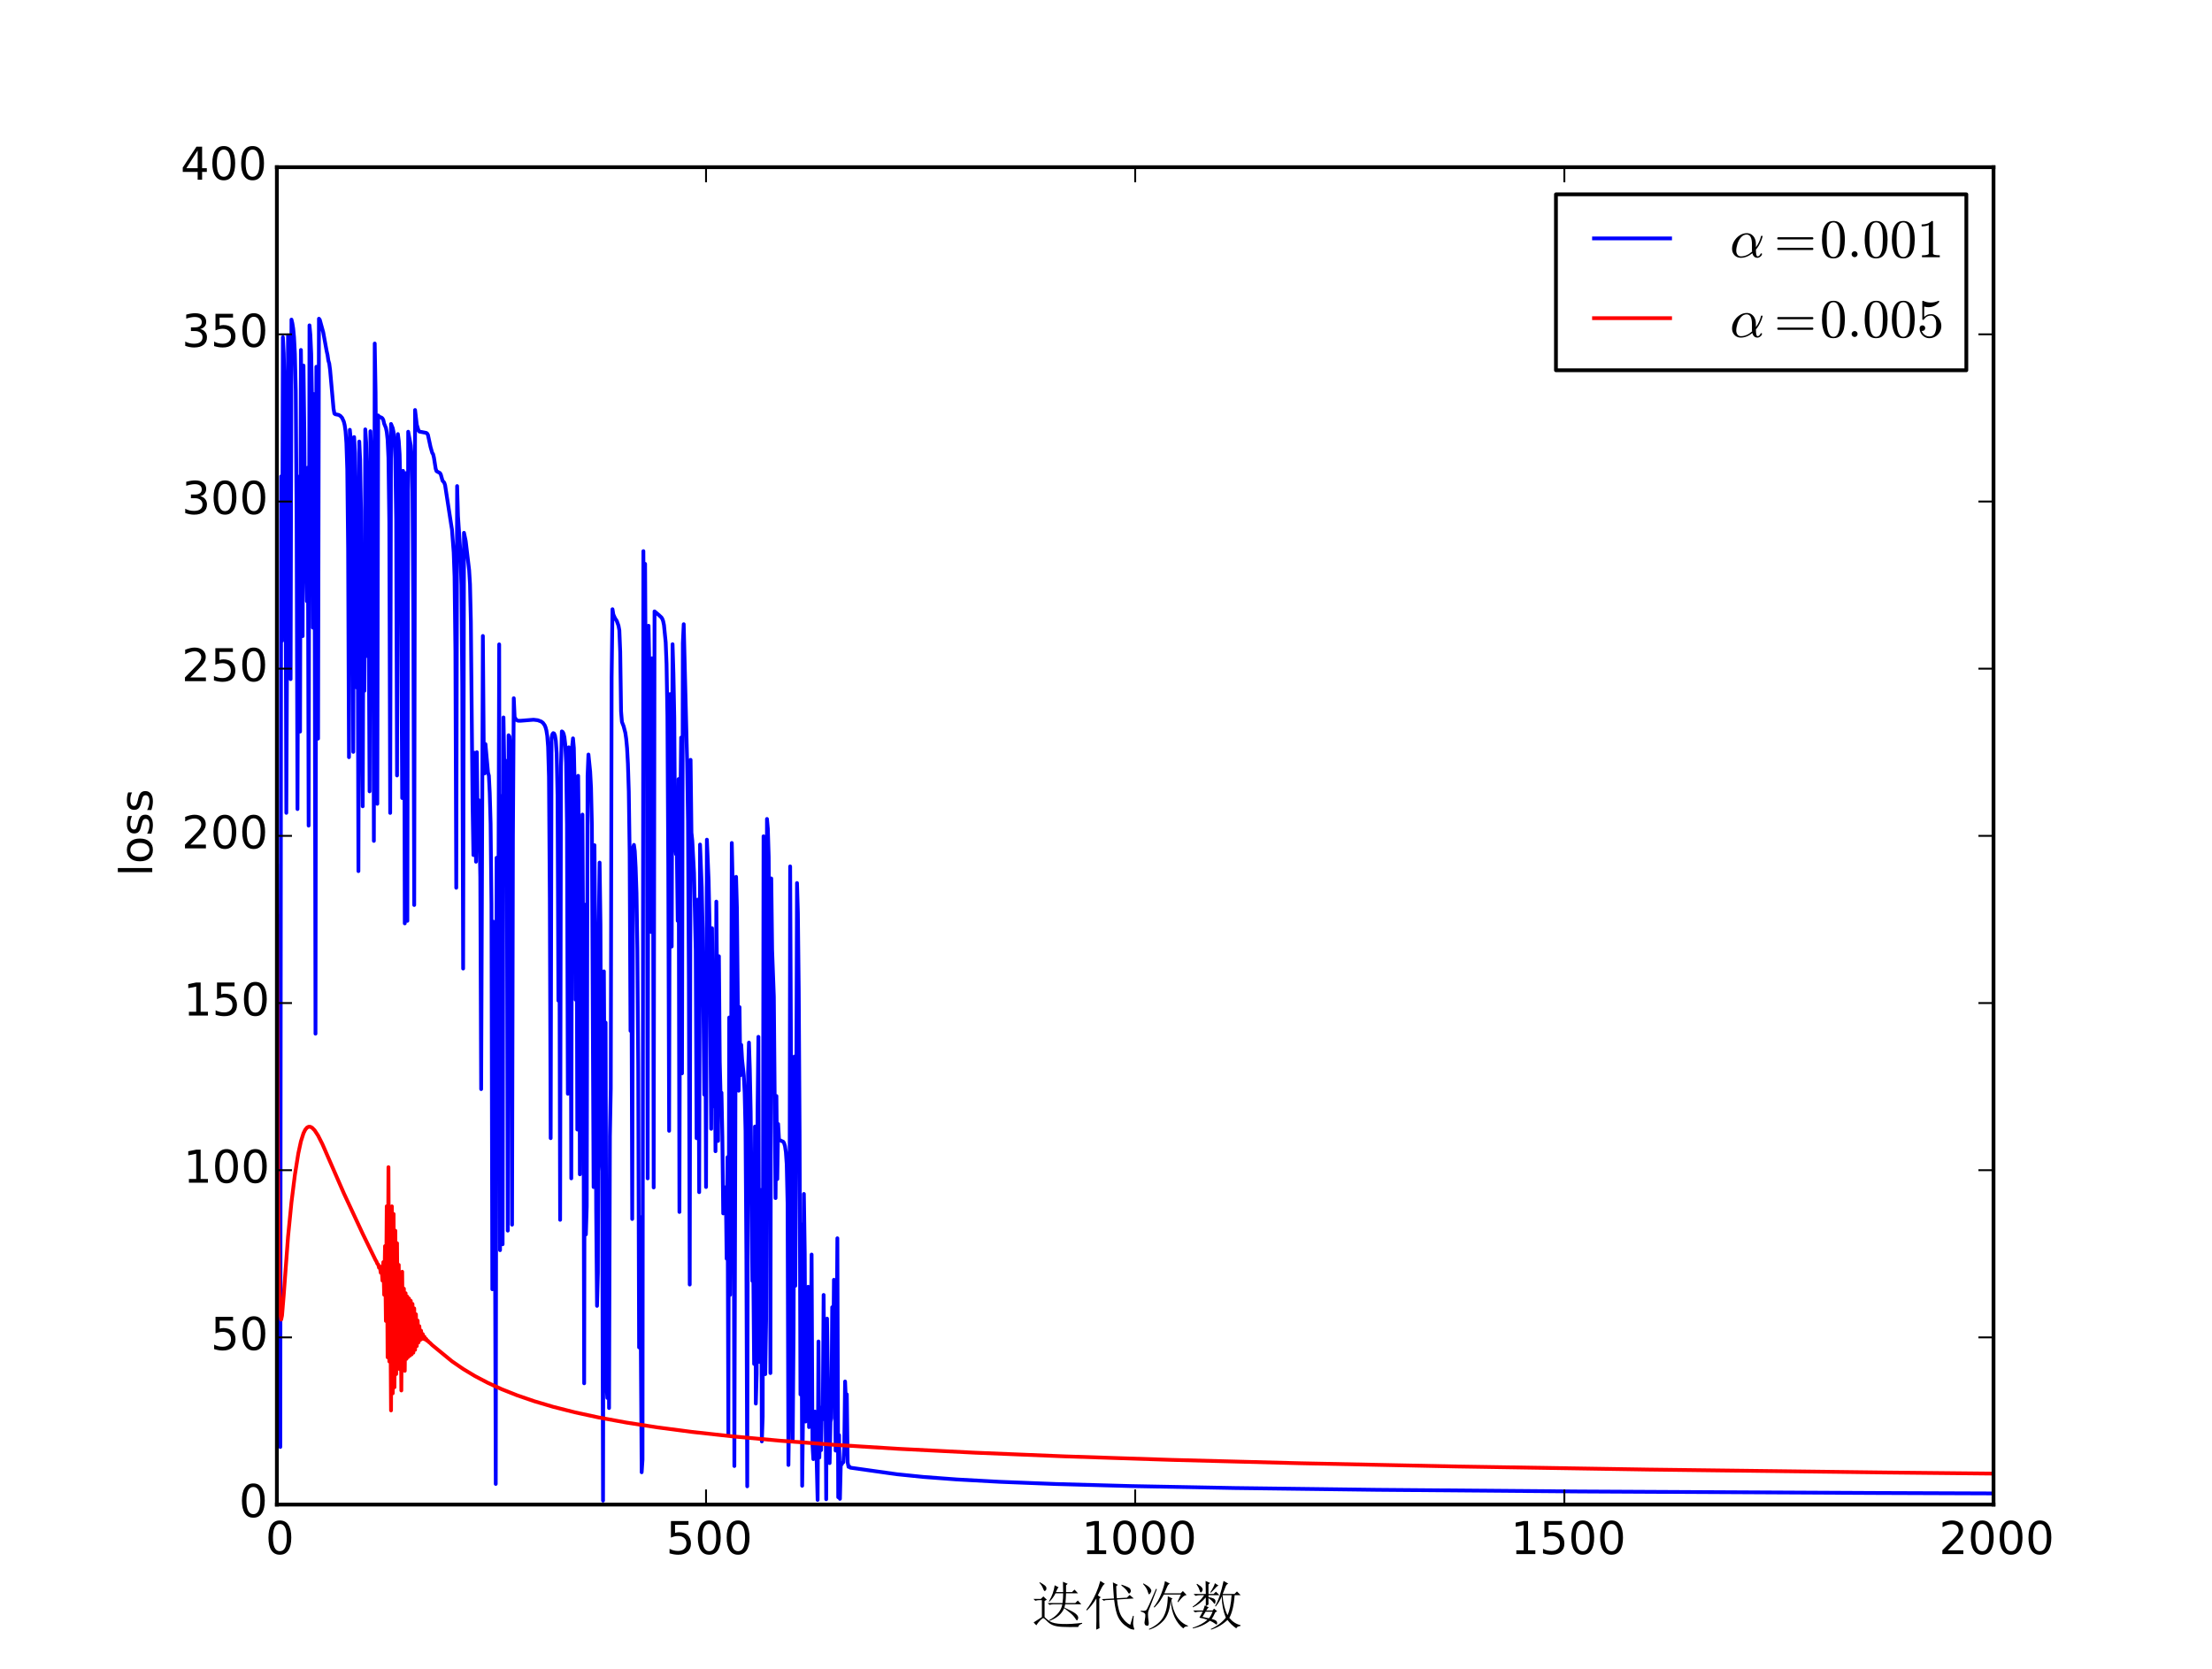 <?xml version="1.0" encoding="utf-8" standalone="no"?>
<!DOCTYPE svg PUBLIC "-//W3C//DTD SVG 1.1//EN"
  "http://www.w3.org/Graphics/SVG/1.1/DTD/svg11.dtd">
<!-- Created with matplotlib (http://matplotlib.org/) -->
<svg height="442pt" version="1.1" viewBox="0 0 586 442" width="586pt" xmlns="http://www.w3.org/2000/svg" xmlns:xlink="http://www.w3.org/1999/xlink">
 <defs>
  <style type="text/css">
*{stroke-linecap:butt;stroke-linejoin:round;}
  </style>
 </defs>
 <g id="figure_1">
  <g id="patch_1">
   <path d="
M0 442.8
L586.8 442.8
L586.8 0
L0 0
z
" style="fill:#ffffff;"/>
  </g>
  <g id="axes_1">
   <g id="patch_2">
    <path d="
M73.35 398.52
L528.12 398.52
L528.12 44.28
L73.35 44.28
z
" style="fill:#ffffff;"/>
   </g>
   <g id="line2d_1">
    <path clip-path="url(#p9061672a36)" d="
M73.35 229.313
L73.577 352.637
L73.805 335.649
L74.032 242.538
L74.26 383.271
L74.487 126.179
L74.714 169.754
L74.942 89.311
L75.169 93.591
L75.397 103.652
L75.624 137.009
L75.851 215.304
L76.079 165.827
L76.306 88.825
L76.533 94.874
L76.761 115.131
L76.988 179.884
L77.216 84.651
L77.443 85.574
L77.67 86.984
L77.898 89.353
L78.125 93.711
L78.353 103.512
L78.58 136.912
L78.807 214.302
L79.035 148.698
L79.262 126.229
L79.489 193.782
L79.717 92.696
L79.944 109.297
L80.172 168.498
L80.399 96.821
L80.626 114.627
L80.854 146.618
L81.081 147.139
L81.308 159.254
L81.536 123.865
L81.763 218.687
L81.991 86.177
L82.218 88.65
L82.445 93.705
L82.673 106.809
L82.9 166.252
L83.128 104.367
L83.355 150.913
L83.582 273.801
L83.81 97.144
L84.037 121.146
L84.264 195.634
L84.492 84.422
L84.719 84.715
L85.629 88.005
L86.538 92.994
L86.766 94.007
L86.993 95.527
L87.221 96.288
L87.448 97.996
L88.357 108.245
L88.585 109.521
L88.812 109.715
L89.722 109.897
L90.177 110.168
L90.631 110.676
L91.086 111.682
L91.313 112.61
L91.541 114.201
L91.768 117.346
L91.996 124.29
L92.223 145.202
L92.45 200.563
L92.678 113.842
L92.905 116.231
L93.132 121.654
L93.36 138.77
L93.587 199.157
L93.815 115.775
L94.042 119.999
L94.269 132.207
L94.497 182.109
L94.724 145.675
L94.952 230.735
L95.179 116.952
L95.406 121.794
L95.634 135.189
L95.861 188.324
L96.088 213.568
L96.316 148.822
L96.543 182.97
L96.771 113.73
L96.998 117.169
L97.225 127.034
L97.453 173.862
L97.68 162.909
L97.908 209.613
L98.135 114.217
L98.362 120.655
L98.59 162.579
L98.817 127.41
L99.044 222.739
L99.272 90.989
L99.499 103.986
L99.727 136.935
L99.954 212.91
L100.181 110.041
L100.409 110.345
L101.091 110.628
L101.318 110.826
L101.546 111.231
L101.773 112.215
L102.228 113.317
L102.455 114.398
L102.683 116.438
L102.91 121.274
L103.137 138.331
L103.365 215.322
L103.592 112.298
L104.047 113.407
L104.274 114.527
L104.502 116.637
L104.729 121.543
L104.957 137.843
L105.184 205.397
L105.411 114.979
L105.639 116.837
L105.866 120.332
L106.093 129.483
L106.548 211.38
L106.776 124.72
L107.003 146.743
L107.23 244.582
L107.458 125.32
L107.685 154.848
L107.913 243.909
L108.14 114.355
L108.822 118.025
L109.049 121.24
L109.277 130.468
L109.504 163.382
L109.732 239.714
L109.959 108.596
L110.414 112.501
L110.869 114.014
L111.096 114.312
L112.915 114.661
L113.142 114.804
L113.37 115.201
L114.052 118.369
L114.507 119.966
L114.734 120.292
L114.961 121.239
L115.416 124.144
L115.644 124.798
L116.098 125.054
L116.553 125.291
L116.781 125.705
L117.235 127.324
L117.69 127.84
L117.917 128.526
L119.509 138.848
L119.737 140.254
L120.191 146.342
L120.419 152.756
L120.646 172.421
L120.873 235.147
L121.101 128.751
L121.328 136.666
L122.01 147.083
L122.238 155.097
L122.465 181.875
L122.693 256.544
L122.92 141.132
L123.375 143.298
L124.284 150.992
L124.512 154.747
L124.739 164.641
L125.194 213.191
L125.421 226.488
L125.649 199.377
L125.876 200.787
L126.103 228.25
L126.331 199.236
L126.558 219.898
L126.785 211.904
L127.013 219.027
L127.24 232.37
L127.468 288.481
L127.922 168.455
L128.15 198.18
L128.377 204.873
L128.605 197.088
L129.287 204.651
L129.514 205.466
L129.741 210.029
L129.969 218.15
L130.196 239.475
L130.424 341.492
L130.651 244.101
L130.878 307.551
L131.106 316.349
L131.333 393.058
L131.561 227.203
L131.788 291.117
L132.015 251.067
L132.243 170.674
L132.47 331.143
L132.697 210.824
L132.925 257.343
L133.152 329.578
L133.38 190.032
L133.607 203.5
L133.834 201.414
L134.062 206.075
L134.289 226.382
L134.517 325.964
L134.744 194.753
L134.971 195.106
L135.199 198.458
L135.426 223.048
L135.653 324.394
L135.881 221.651
L136.108 184.941
L136.336 189.973
L136.79 190.691
L137.245 190.902
L137.927 190.914
L141.338 190.637
L142.475 190.775
L143.385 191.118
L143.839 191.468
L144.294 192.102
L144.522 192.638
L144.749 193.473
L144.976 194.917
L145.204 197.857
L145.431 205.738
L145.658 238.008
L145.886 301.476
L146.113 195.496
L146.341 194.461
L146.568 194.186
L146.795 194.302
L147.023 194.865
L147.25 196.223
L147.478 199.605
L147.705 210.746
L147.932 265.048
L148.16 229.277
L148.387 323.102
L148.614 203.053
L148.842 193.728
L149.069 193.871
L149.297 194.322
L149.524 195.267
L149.751 197.233
L149.979 202.015
L150.206 218.378
L150.434 289.708
L150.661 197.953
L150.888 203.545
L151.116 226.417
L151.343 312.119
L151.57 197.77
L151.798 195.574
L152.025 198.132
L152.253 208.712
L152.48 264.79
L152.707 216.664
L152.935 299.188
L153.162 205.495
L153.39 225.944
L153.617 311.053
L153.844 224.067
L154.072 293.477
L154.299 215.759
L154.526 259.444
L154.754 366.401
L154.981 239.631
L155.209 326.969
L155.436 319.546
L155.663 205.544
L155.891 199.855
L156.346 204.384
L156.573 208.63
L156.8 218.611
L157.255 314.422
L157.482 223.865
L157.71 253.121
L157.937 320.305
L158.165 345.896
L158.392 337.03
L158.619 246.118
L158.847 228.48
L159.074 244.925
L159.302 305.956
L159.529 310.235
L159.756 397.482
L159.984 257.291
L160.211 300.778
L160.438 270.859
L160.666 366.382
L160.893 370.267
L161.121 337.711
L161.348 372.957
L161.575 300.938
L161.803 288.278
L162.03 179.448
L162.258 161.371
L162.485 162.773
L162.94 163.774
L163.394 164.457
L163.849 165.719
L164.077 166.962
L164.304 172.614
L164.531 188.44
L164.759 191.217
L165.214 192.376
L165.668 194.121
L165.896 195.718
L166.123 198.169
L166.35 202.374
L166.578 209.606
L166.805 226.008
L167.033 273.052
L167.26 247.301
L167.487 322.88
L167.715 224.486
L167.942 223.788
L168.17 225.446
L168.397 229.845
L168.624 236.579
L168.852 251.486
L169.079 282.533
L169.306 356.893
L169.534 322.36
L169.989 389.967
L170.216 386.605
L170.443 145.985
L170.671 185.18
L170.898 149.348
L171.126 194.047
L171.353 182.968
L171.58 312.126
L171.808 165.744
L172.262 189.624
L172.49 246.859
L172.717 174.364
L172.945 197.355
L173.172 314.533
L173.399 161.944
L174.536 162.907
L175.218 163.537
L175.446 163.895
L175.673 164.489
L175.901 165.58
L176.355 170.146
L176.583 175.886
L176.81 189.678
L177.038 229.476
L177.265 299.523
L177.492 183.86
L177.947 250.717
L178.174 170.636
L178.402 178.368
L178.629 190.101
L178.857 223.834
L179.084 226.271
L179.311 225.91
L179.539 243.915
L179.766 206.347
L179.994 321.021
L180.221 214.396
L180.448 195.364
L180.676 284.308
L180.903 170.351
L181.13 165.336
L182.04 202.109
L182.267 217.569
L182.495 259.711
L182.722 340.243
L182.95 201.262
L183.177 220.531
L183.404 222.699
L183.859 231.216
L184.314 251.774
L184.541 301.485
L184.769 238.308
L184.996 255.789
L185.223 315.779
L185.451 223.694
L185.906 235.009
L186.133 246.017
L186.588 289.951
L186.815 258.102
L187.043 314.409
L187.27 222.408
L187.725 233.243
L187.952 243.679
L188.407 298.997
L188.634 245.854
L189.089 293.048
L189.316 263.475
L189.544 304.935
L189.771 238.813
L189.999 263.248
L190.226 302.204
L190.453 253.282
L190.681 281.338
L190.908 290.663
L191.135 289.428
L191.363 300.988
L191.59 321.41
L191.818 315.671
L192.045 320.705
L192.272 314.458
L192.5 333.4
L192.727 306.509
L192.955 379.97
L193.182 269.51
L193.409 342.983
L193.637 303.139
L193.864 223.284
L194.091 233.562
L194.319 274.57
L194.546 388.317
L195.001 232.256
L195.228 240.559
L195.683 288.903
L195.911 266.765
L196.138 284.819
L196.365 276.748
L196.593 280.623
L197.047 284.911
L197.275 289.438
L197.502 299.493
L197.73 332.406
L197.957 393.689
L198.184 284.141
L198.412 276.157
L198.639 283.191
L198.867 294.487
L199.321 339.295
L199.549 335.241
L199.776 361.275
L200.003 298.393
L200.231 371.777
L200.458 363.916
L200.686 294.631
L200.913 274.628
L201.14 360.739
L201.595 315.185
L201.823 381.794
L202.05 375.22
L202.277 221.506
L202.505 242.307
L202.732 363.978
L202.959 349.558
L203.187 216.922
L203.414 219.492
L203.642 226.99
L203.869 261.954
L204.096 363.693
L204.324 232.681
L204.551 251.604
L205.006 263.996
L205.461 317.342
L205.688 290.302
L205.915 312.32
L206.143 297.722
L206.37 301.756
L206.598 302.01
L207.507 302.428
L207.735 302.826
L207.962 303.608
L208.189 305.135
L208.417 308.386
L208.644 318.621
L208.871 388.041
L209.099 370.616
L209.326 229.485
L210.008 381.187
L210.236 352.451
L210.463 279.855
L210.691 340.576
L210.918 300.548
L211.145 233.896
L211.373 241.799
L211.6 262.24
L211.827 300.08
L212.055 369.354
L212.282 324.31
L212.51 393.545
L212.737 374.42
L212.964 316.244
L213.192 331.993
L213.419 376.525
L213.647 352.956
L213.874 367.621
L214.101 340.83
L214.329 378.014
L214.556 348.742
L214.783 361.977
L215.011 332.296
L215.238 382.654
L215.466 386.488
L215.92 373.895
L216.148 378.535
L216.603 397.298
L216.83 355.324
L217.057 386.073
L217.285 375.845
L217.512 384.115
L217.739 372.779
L217.967 375.955
L218.194 343
L218.422 373.885
L218.649 361.446
L218.876 397.119
L219.104 349.273
L219.331 365.945
L219.559 370.356
L219.786 387.539
L220.013 376.586
L220.241 375.629
L220.468 346.252
L220.695 364.996
L220.923 338.982
L221.378 384.238
L221.605 361.661
L221.832 327.989
L222.06 396.578
L222.287 380.132
L222.515 397.007
L222.742 387.507
L222.969 387.885
L223.197 387.433
L223.424 387.308
L223.651 383.606
L223.879 365.925
L224.106 371.402
L224.334 369.326
L224.561 387.331
L224.788 388.529
L225.016 388.447
L225.243 388.745
L225.925 388.847
L237.522 390.482
L244.571 391.202
L253.439 391.87
L264.808 392.494
L279.816 393.082
L299.825 393.631
L327.112 394.144
L364.858 394.619
L418.52 395.056
L496.741 395.456
L527.893 395.572
L527.893 395.572" style="fill:none;stroke:#0000ff;stroke-linecap:square;"/>
   </g>
   <g id="line2d_2">
    <path clip-path="url(#p9061672a36)" d="
M73.35 236.878
L73.577 298.868
L73.805 328.12
L74.032 342.131
L74.26 348.076
L74.487 349.528
L74.714 348.466
L75.169 342.98
L76.306 327.607
L77.216 318.456
L78.125 311.191
L79.035 305.482
L79.717 302.33
L80.399 300.175
L80.854 299.253
L81.308 298.693
L81.763 298.446
L82.218 298.464
L82.673 298.703
L83.355 299.395
L84.264 300.786
L85.401 303.028
L87.448 307.723
L91.086 316.066
L96.088 326.793
L99.499 333.781
L99.727 334.134
L99.954 334.732
L100.181 334.902
L100.409 335.788
L100.636 335.465
L100.864 337.135
L101.091 335.517
L101.318 339.214
L101.546 334.305
L101.773 342.966
L102.001 330.058
L102.228 349.895
L102.455 319.507
L102.683 359.516
L102.91 309.153
L103.137 360.624
L103.365 340.563
L103.592 373.585
L103.82 319.533
L104.047 369.053
L104.274 321.557
L104.502 367.456
L104.729 325.981
L104.957 363.959
L105.184 329.296
L105.411 359.01
L105.639 335.035
L105.866 362.653
L106.093 337.773
L106.321 368.305
L106.548 336.85
L106.776 361.278
L107.003 341.337
L107.23 363.101
L107.458 342.543
L107.685 359.921
L107.913 343.44
L108.14 359.44
L108.367 343.968
L108.595 359.067
L108.822 344.554
L109.049 358.752
L109.277 345.368
L109.504 358.299
L109.732 346.56
L109.959 357.54
L110.186 348.118
L110.414 356.537
L110.641 349.788
L110.869 355.583
L111.096 351.277
L111.323 354.933
L111.551 352.461
L111.778 354.642
L112.005 353.368
L112.233 354.64
L112.46 354.077
L112.688 354.828
L112.915 354.657
L113.142 355.129
L113.37 355.16
L113.597 355.49
L113.825 355.62
L114.507 356.283
L119.737 360.573
L122.693 362.604
L125.876 364.518
L129.287 366.307
L132.925 367.971
L137.018 369.597
L141.566 371.159
L146.568 372.639
L152.253 374.081
L158.619 375.459
L165.896 376.797
L174.082 378.07
L183.404 379.291
L194.091 380.465
L206.598 381.608
L221.15 382.708
L238.204 383.767
L258.214 384.779
L282.089 385.757
L310.513 386.691
L344.62 387.583
L386.004 388.436
L436.711 389.251
L499.469 390.029
L527.893 390.322
L527.893 390.322" style="fill:none;stroke:#ff0000;stroke-linecap:square;"/>
   </g>
   <g id="patch_3">
    <path d="
M73.35 44.28
L528.12 44.28" style="fill:none;stroke:#000000;stroke-linecap:square;stroke-linejoin:miter;"/>
   </g>
   <g id="patch_4">
    <path d="
M528.12 398.52
L528.12 44.28" style="fill:none;stroke:#000000;stroke-linecap:square;stroke-linejoin:miter;"/>
   </g>
   <g id="patch_5">
    <path d="
M73.35 398.52
L528.12 398.52" style="fill:none;stroke:#000000;stroke-linecap:square;stroke-linejoin:miter;"/>
   </g>
   <g id="patch_6">
    <path d="
M73.35 398.52
L73.35 44.28" style="fill:none;stroke:#000000;stroke-linecap:square;stroke-linejoin:miter;"/>
   </g>
   <g id="matplotlib.axis_1">
    <g id="xtick_1">
     <g id="line2d_3">
      <defs>
       <path d="
M0 0
L0 -4" id="m93b0483c22" style="stroke:#000000;stroke-width:0.5;"/>
      </defs>
      <g>
       <use style="stroke:#000000;stroke-width:0.5;" x="73.35" xlink:href="#m93b0483c22" y="398.52"/>
      </g>
     </g>
     <g id="line2d_4">
      <defs>
       <path d="
M0 0
L0 4" id="m741efc42ff" style="stroke:#000000;stroke-width:0.5;"/>
      </defs>
      <g>
       <use style="stroke:#000000;stroke-width:0.5;" x="73.35" xlink:href="#m741efc42ff" y="44.28"/>
      </g>
     </g>
     <g id="text_1">
      <!-- 0 -->
      <defs>
       <path d="
M31.781 66.406
Q24.172 66.406 20.328 58.906
Q16.5 51.422 16.5 36.375
Q16.5 21.391 20.328 13.891
Q24.172 6.391 31.781 6.391
Q39.453 6.391 43.281 13.891
Q47.125 21.391 47.125 36.375
Q47.125 51.422 43.281 58.906
Q39.453 66.406 31.781 66.406
M31.781 74.219
Q44.047 74.219 50.516 64.516
Q56.984 54.828 56.984 36.375
Q56.984 17.969 50.516 8.266
Q44.047 -1.422 31.781 -1.422
Q19.531 -1.422 13.062 8.266
Q6.594 17.969 6.594 36.375
Q6.594 54.828 13.062 64.516
Q19.531 74.219 31.781 74.219" id="BitstreamVeraSans-Roman-30"/>
      </defs>
      <g transform="translate(70.327 411.638)scale(0.12 -0.12)">
       <use xlink:href="#BitstreamVeraSans-Roman-30"/>
      </g>
     </g>
    </g>
    <g id="xtick_2">
     <g id="line2d_5">
      <g>
       <use style="stroke:#000000;stroke-width:0.5;" x="187.042" xlink:href="#m93b0483c22" y="398.52"/>
      </g>
     </g>
     <g id="line2d_6">
      <g>
       <use style="stroke:#000000;stroke-width:0.5;" x="187.042" xlink:href="#m741efc42ff" y="44.28"/>
      </g>
     </g>
     <g id="text_2">
      <!-- 500 -->
      <defs>
       <path d="
M10.797 72.906
L49.516 72.906
L49.516 64.594
L19.828 64.594
L19.828 46.734
Q21.969 47.469 24.109 47.828
Q26.266 48.188 28.422 48.188
Q40.625 48.188 47.75 41.5
Q54.891 34.812 54.891 23.391
Q54.891 11.625 47.562 5.094
Q40.234 -1.422 26.906 -1.422
Q22.312 -1.422 17.547 -0.641
Q12.797 0.141 7.719 1.703
L7.719 11.625
Q12.109 9.234 16.797 8.062
Q21.484 6.891 26.703 6.891
Q35.156 6.891 40.078 11.328
Q45.016 15.766 45.016 23.391
Q45.016 31 40.078 35.438
Q35.156 39.891 26.703 39.891
Q22.75 39.891 18.812 39.016
Q14.891 38.141 10.797 36.281
z
" id="BitstreamVeraSans-Roman-35"/>
      </defs>
      <g transform="translate(176.452 411.638)scale(0.12 -0.12)">
       <use xlink:href="#BitstreamVeraSans-Roman-35"/>
       <use x="63.623" xlink:href="#BitstreamVeraSans-Roman-30"/>
       <use x="127.246" xlink:href="#BitstreamVeraSans-Roman-30"/>
      </g>
     </g>
    </g>
    <g id="xtick_3">
     <g id="line2d_7">
      <g>
       <use style="stroke:#000000;stroke-width:0.5;" x="300.735" xlink:href="#m93b0483c22" y="398.52"/>
      </g>
     </g>
     <g id="line2d_8">
      <g>
       <use style="stroke:#000000;stroke-width:0.5;" x="300.735" xlink:href="#m741efc42ff" y="44.28"/>
      </g>
     </g>
     <g id="text_3">
      <!-- 1000 -->
      <defs>
       <path d="
M12.406 8.297
L28.516 8.297
L28.516 63.922
L10.984 60.406
L10.984 69.391
L28.422 72.906
L38.281 72.906
L38.281 8.297
L54.391 8.297
L54.391 0
L12.406 0
z
" id="BitstreamVeraSans-Roman-31"/>
      </defs>
      <g transform="translate(286.522 411.638)scale(0.12 -0.12)">
       <use xlink:href="#BitstreamVeraSans-Roman-31"/>
       <use x="63.623" xlink:href="#BitstreamVeraSans-Roman-30"/>
       <use x="127.246" xlink:href="#BitstreamVeraSans-Roman-30"/>
       <use x="190.869" xlink:href="#BitstreamVeraSans-Roman-30"/>
      </g>
     </g>
    </g>
    <g id="xtick_4">
     <g id="line2d_9">
      <g>
       <use style="stroke:#000000;stroke-width:0.5;" x="414.428" xlink:href="#m93b0483c22" y="398.52"/>
      </g>
     </g>
     <g id="line2d_10">
      <g>
       <use style="stroke:#000000;stroke-width:0.5;" x="414.428" xlink:href="#m741efc42ff" y="44.28"/>
      </g>
     </g>
     <g id="text_4">
      <!-- 1500 -->
      <g transform="translate(400.215 411.638)scale(0.12 -0.12)">
       <use xlink:href="#BitstreamVeraSans-Roman-31"/>
       <use x="63.623" xlink:href="#BitstreamVeraSans-Roman-35"/>
       <use x="127.246" xlink:href="#BitstreamVeraSans-Roman-30"/>
       <use x="190.869" xlink:href="#BitstreamVeraSans-Roman-30"/>
      </g>
     </g>
    </g>
    <g id="xtick_5">
     <g id="line2d_11">
      <g>
       <use style="stroke:#000000;stroke-width:0.5;" x="528.12" xlink:href="#m93b0483c22" y="398.52"/>
      </g>
     </g>
     <g id="line2d_12">
      <g>
       <use style="stroke:#000000;stroke-width:0.5;" x="528.12" xlink:href="#m741efc42ff" y="44.28"/>
      </g>
     </g>
     <g id="text_5">
      <!-- 2000 -->
      <defs>
       <path d="
M19.188 8.297
L53.609 8.297
L53.609 0
L7.328 0
L7.328 8.297
Q12.938 14.109 22.625 23.891
Q32.328 33.688 34.812 36.531
Q39.547 41.844 41.422 45.531
Q43.312 49.219 43.312 52.781
Q43.312 58.594 39.234 62.25
Q35.156 65.922 28.609 65.922
Q23.969 65.922 18.812 64.312
Q13.672 62.703 7.812 59.422
L7.812 69.391
Q13.766 71.781 18.938 73
Q24.125 74.219 28.422 74.219
Q39.75 74.219 46.484 68.547
Q53.219 62.891 53.219 53.422
Q53.219 48.922 51.531 44.891
Q49.859 40.875 45.406 35.406
Q44.188 33.984 37.641 27.219
Q31.109 20.453 19.188 8.297" id="BitstreamVeraSans-Roman-32"/>
      </defs>
      <g transform="translate(513.688 411.638)scale(0.12 -0.12)">
       <use xlink:href="#BitstreamVeraSans-Roman-32"/>
       <use x="63.623" xlink:href="#BitstreamVeraSans-Roman-30"/>
       <use x="127.246" xlink:href="#BitstreamVeraSans-Roman-30"/>
       <use x="190.869" xlink:href="#BitstreamVeraSans-Roman-30"/>
      </g>
     </g>
    </g>
    <g id="text_6">
     <!-- 迭代次数 -->
     <defs>
      <path d="
M86.719 -1.172
L91.797 16.016
L93.359 16.016
Q91.797 2.734 92.375 -1.172
Q92.969 -5.078 94.141 -8.203
Q94.922 -10.156 92.969 -10.156
Q92.188 -10.156 88.469 -9.172
Q84.766 -8.203 76.953 -2.344
Q69.141 3.516 64.062 13.281
Q58.984 23.047 56.25 46.484
L40.234 45.703
L36.719 44.531
L32.812 47.656
L55.859 48.828
Q55.078 58.594 54.688 65.234
Q54.297 71.875 53.906 79.297
L63.281 74.609
L60.156 71.875
Q60.547 56.641 61.328 49.219
L80.469 50.391
L85.547 55.469
L93.359 48.828
L61.719 46.875
Q64.062 23.828 71.094 13.469
Q78.125 3.125 86.719 -1.172
M69.922 73.438
L70.312 75
Q85.156 69.922 86.516 67.188
Q87.891 64.453 87.891 63.281
Q87.891 61.719 86.719 59.953
Q85.547 58.203 84.766 58.203
Q83.203 58.203 81.641 61.719
Q78.516 66.797 69.922 73.438
M28.125 48.438
L28.125 6.25
Q28.125 0 28.516 -7.422
L22.266 -10.156
Q22.656 -0.391 22.656 5.859
L22.656 48.828
Q13.281 33.984 4.688 26.172
L3.516 27.344
Q8.594 33.984 13.078 41.594
Q17.578 49.219 22.062 59.172
Q26.562 69.141 30.078 82.031
L38.672 76.562
Q35.547 75 32.031 67.969
Q28.516 60.547 25.391 54.688
L30.859 51.172
z
" id="SimSun-4ee3"/>
      <path d="
M29.297 23.828
Q26.172 18.75 23.438 14.062
Q28.516 12.891 35.547 11.328
Q39.062 15.234 42.578 23.828
z

M13.281 76.562
Q20.703 71.875 22.266 69.531
Q23.828 67.188 23.828 66.016
Q23.828 64.062 22.453 62.109
Q21.094 60.156 20.312 60.156
Q19.141 60.156 17.969 64.062
Q16.406 69.531 12.109 75.781
z

M46.875 77.734
L53.906 73.047
Q50.781 72.266 48.438 69.141
Q45.703 66.016 39.453 59.766
L38.281 60.547
Q45.703 72.266 46.875 77.734
M29.297 82.031
L37.891 78.125
L34.766 75.391
L34.766 57.422
L44.531 57.422
L48.828 61.719
L55.469 55.078
L34.766 55.078
L34.766 51.562
Q43.75 49.609 45.891 47.844
Q48.047 46.094 48.047 43.359
Q48.047 42.188 47.656 40.422
Q47.266 38.672 46.484 38.672
Q45.703 38.672 43.75 41.406
Q40.625 45.703 34.766 49.609
L34.766 37.5
L30.078 34.375
L35.547 32.031
Q33.594 31.25 30.469 26.172
L42.578 26.172
L45.312 29.688
L51.172 24.609
L47.656 22.656
Q43.75 13.672 40.625 10.156
Q46.875 8.594 49.016 6.828
Q51.172 5.078 51.172 2.344
Q51.172 -0.391 50 -0.391
Q48.828 -0.391 47.266 1.172
Q42.969 4.297 37.5 6.641
Q23.828 -4.297 5.078 -7.812
L4.688 -6.641
Q22.656 -0.781 32.812 8.594
Q25 11.328 17.578 12.5
Q19.141 14.844 23.828 23.828
L18.75 23.828
Q13.672 23.828 9.375 22.656
L5.859 26.172
L24.609 26.172
Q26.172 30.078 27.734 35.547
L29.688 34.766
L29.688 50.781
Q19.141 38.672 5.469 32.031
L4.688 33.203
Q19.141 43.359 26.562 55.078
L19.531 55.078
Q14.453 55.078 10.156 53.906
L6.641 57.422
L29.688 57.422
Q29.688 71.484 29.297 82.031
M61.328 55.078
Q63.281 32.422 70.703 17.188
Q76.953 30.469 78.516 55.078
z

M63.281 82.031
L72.266 76.953
Q69.141 75.781 67.578 72.266
Q66.016 68.75 61.719 57.422
L83.984 57.422
L88.672 62.109
L95.703 55.078
L84.375 55.078
Q82.031 26.172 74.219 12.109
Q83.203 1.172 95.312 -1.562
L95.312 -3.125
Q87.891 -4.297 87.5 -7.812
Q77.344 -0.781 70.703 8.203
Q57.812 -4.297 39.844 -10.156
L39.062 -8.984
Q57.031 -0.781 67.578 12.5
Q60.156 30.859 59.766 52.734
Q55.859 42.578 48.438 33.594
L47.266 34.375
Q56.641 50 63.281 82.031" id="SimSun-6570"/>
      <path d="
M63.672 37.891
L62.109 31.641
Q78.906 23.828 83.594 19.922
Q88.281 16.016 88.281 12.5
Q88.281 10.938 87.5 9.172
Q86.719 7.422 85.938 7.422
Q84.766 7.422 82.812 10.938
Q79.297 16.406 73.438 21.281
Q67.578 26.172 61.719 30.469
Q54.688 14.062 33.984 6.641
L33.203 7.812
Q55.078 19.531 58.203 37.891
L41.797 37.891
Q38.281 37.891 33.984 36.719
L30.469 40.234
L58.594 40.234
Q59.766 49.219 59.766 58.594
L45.312 58.594
Q40.625 49.219 33.594 42.578
L32.812 43.359
Q37.5 51.172 40.031 58.391
Q42.578 65.625 43.75 73.828
L51.172 69.922
Q48.828 67.969 46.094 60.938
L59.766 60.938
Q59.766 68.75 59.375 80.469
L68.359 76.562
L65.234 73.828
L65.234 60.938
L76.562 60.938
L81.25 65.625
L87.891 58.594
L65.234 58.594
Q64.844 47.266 64.062 40.234
L82.812 40.234
L87.5 44.922
L94.141 37.891
z

M24.609 13.672
Q28.125 9.766 34.766 5.469
Q41.406 1.172 58.203 0.578
Q75 0 95.703 2.734
L95.703 1.172
Q88.672 -1.172 88.281 -5.078
Q69.922 -5.469 58.203 -4.875
Q46.484 -4.297 40.031 -1.562
Q33.594 1.172 28.906 6.25
Q23.828 11.328 22.453 11.719
Q21.094 12.109 16.406 7.422
Q11.719 2.734 8.984 -1.953
L3.906 3.516
Q11.328 8.594 19.531 13.672
L19.531 45.703
L14.453 45.703
Q11.328 45.703 7.031 44.531
L3.516 48.047
L17.578 48.047
L22.266 52.734
L28.906 46.484
L24.609 44.141
z

M14.844 78.516
L15.234 79.688
Q21.094 76.562 24.609 73.828
Q28.125 71.094 28.125 68.156
Q28.125 65.234 26.75 64.062
Q25.391 62.891 25 62.891
Q23.438 62.891 21.875 67.188
Q19.922 73.047 14.844 78.516" id="SimSun-8fed"/>
      <path d="
M76.172 42.578
L82.422 56.25
L50.391 56.25
Q47.266 50.781 43.75 45.109
Q40.234 39.453 32.422 31.641
L31.25 32.812
Q40.234 44.141 45.703 58.594
Q51.172 73.047 52.344 81.641
L61.719 76.953
Q58.594 75.391 57.031 71.875
Q55.469 68.359 51.172 58.594
L82.031 58.594
L86.328 62.891
L93.359 55.469
Q89.453 54.688 86.719 52.344
Q83.984 50 77.344 41.797
z

M63.281 45.312
Q60.938 19.141 49.609 6.828
Q38.281 -5.469 22.656 -10.156
L21.875 -8.984
Q41.797 0 49.609 14.25
Q57.422 28.516 57.812 53.125
L66.797 48.438
L64.453 46.484
Q67.188 26.562 75.188 14.25
Q83.203 1.953 96.094 -2.734
L95.703 -3.906
Q89.844 -3.516 87.109 -7.812
Q77.344 -0.391 70.891 12.891
Q64.453 26.172 63.281 45.312
M11.719 77.344
Q19.922 73.047 23.234 69.531
Q26.562 66.016 26.562 63.672
Q26.562 61.328 24.797 58.984
Q23.047 56.641 22.656 56.641
Q21.094 56.641 19.922 61.719
Q17.969 68.75 10.938 76.172
z

M6.641 25.781
Q9.375 25.391 11.719 25.391
Q15.234 25.391 17.188 26.953
Q19.141 28.516 35.547 67.188
L37.109 66.406
Q21.875 26.562 21.094 25
Q20.312 23.438 20.312 18.547
Q20.312 13.672 21.484 5.469
Q22.656 -3.125 18.938 -2.734
Q15.234 -2.344 14.453 -0.391
Q13.672 1.562 13.672 3.125
Q13.672 4.688 14.453 8.984
Q15.625 15.234 15.234 18.547
Q14.844 21.875 6.641 24.219
z
" id="SimSun-6b21"/>
     </defs>
     <g transform="translate(273.282 430.235)scale(0.14 -0.14)">
      <use xlink:href="#SimSun-8fed"/>
      <use x="100.0" xlink:href="#SimSun-4ee3"/>
      <use x="200.0" xlink:href="#SimSun-6b21"/>
      <use x="300.0" xlink:href="#SimSun-6570"/>
     </g>
    </g>
   </g>
   <g id="matplotlib.axis_2">
    <g id="ytick_1">
     <g id="line2d_13">
      <defs>
       <path d="
M0 0
L4 0" id="m728421d6d4" style="stroke:#000000;stroke-width:0.5;"/>
      </defs>
      <g>
       <use style="stroke:#000000;stroke-width:0.5;" x="73.35" xlink:href="#m728421d6d4" y="398.52"/>
      </g>
     </g>
     <g id="line2d_14">
      <defs>
       <path d="
M0 0
L-4 0" id="mcb0005524f" style="stroke:#000000;stroke-width:0.5;"/>
      </defs>
      <g>
       <use style="stroke:#000000;stroke-width:0.5;" x="528.12" xlink:href="#mcb0005524f" y="398.52"/>
      </g>
     </g>
     <g id="text_7">
      <!-- 0 -->
      <g transform="translate(63.303 401.831)scale(0.12 -0.12)">
       <use xlink:href="#BitstreamVeraSans-Roman-30"/>
      </g>
     </g>
    </g>
    <g id="ytick_2">
     <g id="line2d_15">
      <g>
       <use style="stroke:#000000;stroke-width:0.5;" x="73.35" xlink:href="#m728421d6d4" y="354.24"/>
      </g>
     </g>
     <g id="line2d_16">
      <g>
       <use style="stroke:#000000;stroke-width:0.5;" x="528.12" xlink:href="#mcb0005524f" y="354.24"/>
      </g>
     </g>
     <g id="text_8">
      <!-- 50 -->
      <g transform="translate(55.803 357.551)scale(0.12 -0.12)">
       <use xlink:href="#BitstreamVeraSans-Roman-35"/>
       <use x="63.623" xlink:href="#BitstreamVeraSans-Roman-30"/>
      </g>
     </g>
    </g>
    <g id="ytick_3">
     <g id="line2d_17">
      <g>
       <use style="stroke:#000000;stroke-width:0.5;" x="73.35" xlink:href="#m728421d6d4" y="309.96"/>
      </g>
     </g>
     <g id="line2d_18">
      <g>
       <use style="stroke:#000000;stroke-width:0.5;" x="528.12" xlink:href="#mcb0005524f" y="309.96"/>
      </g>
     </g>
     <g id="text_9">
      <!-- 100 -->
      <g transform="translate(48.56 313.271)scale(0.12 -0.12)">
       <use xlink:href="#BitstreamVeraSans-Roman-31"/>
       <use x="63.623" xlink:href="#BitstreamVeraSans-Roman-30"/>
       <use x="127.246" xlink:href="#BitstreamVeraSans-Roman-30"/>
      </g>
     </g>
    </g>
    <g id="ytick_4">
     <g id="line2d_19">
      <g>
       <use style="stroke:#000000;stroke-width:0.5;" x="73.35" xlink:href="#m728421d6d4" y="265.68"/>
      </g>
     </g>
     <g id="line2d_20">
      <g>
       <use style="stroke:#000000;stroke-width:0.5;" x="528.12" xlink:href="#mcb0005524f" y="265.68"/>
      </g>
     </g>
     <g id="text_10">
      <!-- 150 -->
      <g transform="translate(48.56 268.991)scale(0.12 -0.12)">
       <use xlink:href="#BitstreamVeraSans-Roman-31"/>
       <use x="63.623" xlink:href="#BitstreamVeraSans-Roman-35"/>
       <use x="127.246" xlink:href="#BitstreamVeraSans-Roman-30"/>
      </g>
     </g>
    </g>
    <g id="ytick_5">
     <g id="line2d_21">
      <g>
       <use style="stroke:#000000;stroke-width:0.5;" x="73.35" xlink:href="#m728421d6d4" y="221.4"/>
      </g>
     </g>
     <g id="line2d_22">
      <g>
       <use style="stroke:#000000;stroke-width:0.5;" x="528.12" xlink:href="#mcb0005524f" y="221.4"/>
      </g>
     </g>
     <g id="text_11">
      <!-- 200 -->
      <g transform="translate(48.121 224.711)scale(0.12 -0.12)">
       <use xlink:href="#BitstreamVeraSans-Roman-32"/>
       <use x="63.623" xlink:href="#BitstreamVeraSans-Roman-30"/>
       <use x="127.246" xlink:href="#BitstreamVeraSans-Roman-30"/>
      </g>
     </g>
    </g>
    <g id="ytick_6">
     <g id="line2d_23">
      <g>
       <use style="stroke:#000000;stroke-width:0.5;" x="73.35" xlink:href="#m728421d6d4" y="177.12"/>
      </g>
     </g>
     <g id="line2d_24">
      <g>
       <use style="stroke:#000000;stroke-width:0.5;" x="528.12" xlink:href="#mcb0005524f" y="177.12"/>
      </g>
     </g>
     <g id="text_12">
      <!-- 250 -->
      <g transform="translate(48.121 180.431)scale(0.12 -0.12)">
       <use xlink:href="#BitstreamVeraSans-Roman-32"/>
       <use x="63.623" xlink:href="#BitstreamVeraSans-Roman-35"/>
       <use x="127.246" xlink:href="#BitstreamVeraSans-Roman-30"/>
      </g>
     </g>
    </g>
    <g id="ytick_7">
     <g id="line2d_25">
      <g>
       <use style="stroke:#000000;stroke-width:0.5;" x="73.35" xlink:href="#m728421d6d4" y="132.84"/>
      </g>
     </g>
     <g id="line2d_26">
      <g>
       <use style="stroke:#000000;stroke-width:0.5;" x="528.12" xlink:href="#mcb0005524f" y="132.84"/>
      </g>
     </g>
     <g id="text_13">
      <!-- 300 -->
      <defs>
       <path d="
M40.578 39.312
Q47.656 37.797 51.625 33
Q55.609 28.219 55.609 21.188
Q55.609 10.406 48.188 4.484
Q40.766 -1.422 27.094 -1.422
Q22.516 -1.422 17.656 -0.516
Q12.797 0.391 7.625 2.203
L7.625 11.719
Q11.719 9.328 16.594 8.109
Q21.484 6.891 26.812 6.891
Q36.078 6.891 40.938 10.547
Q45.797 14.203 45.797 21.188
Q45.797 27.641 41.281 31.266
Q36.766 34.906 28.719 34.906
L20.219 34.906
L20.219 43.016
L29.109 43.016
Q36.375 43.016 40.234 45.922
Q44.094 48.828 44.094 54.297
Q44.094 59.906 40.109 62.906
Q36.141 65.922 28.719 65.922
Q24.656 65.922 20.016 65.031
Q15.375 64.156 9.812 62.312
L9.812 71.094
Q15.438 72.656 20.344 73.438
Q25.25 74.219 29.594 74.219
Q40.828 74.219 47.359 69.109
Q53.906 64.016 53.906 55.328
Q53.906 49.266 50.438 45.094
Q46.969 40.922 40.578 39.312" id="BitstreamVeraSans-Roman-33"/>
      </defs>
      <g transform="translate(48.157 136.151)scale(0.12 -0.12)">
       <use xlink:href="#BitstreamVeraSans-Roman-33"/>
       <use x="63.623" xlink:href="#BitstreamVeraSans-Roman-30"/>
       <use x="127.246" xlink:href="#BitstreamVeraSans-Roman-30"/>
      </g>
     </g>
    </g>
    <g id="ytick_8">
     <g id="line2d_27">
      <g>
       <use style="stroke:#000000;stroke-width:0.5;" x="73.35" xlink:href="#m728421d6d4" y="88.56"/>
      </g>
     </g>
     <g id="line2d_28">
      <g>
       <use style="stroke:#000000;stroke-width:0.5;" x="528.12" xlink:href="#mcb0005524f" y="88.56"/>
      </g>
     </g>
     <g id="text_14">
      <!-- 350 -->
      <g transform="translate(48.157 91.871)scale(0.12 -0.12)">
       <use xlink:href="#BitstreamVeraSans-Roman-33"/>
       <use x="63.623" xlink:href="#BitstreamVeraSans-Roman-35"/>
       <use x="127.246" xlink:href="#BitstreamVeraSans-Roman-30"/>
      </g>
     </g>
    </g>
    <g id="ytick_9">
     <g id="line2d_29">
      <g>
       <use style="stroke:#000000;stroke-width:0.5;" x="73.35" xlink:href="#m728421d6d4" y="44.28"/>
      </g>
     </g>
     <g id="line2d_30">
      <g>
       <use style="stroke:#000000;stroke-width:0.5;" x="528.12" xlink:href="#mcb0005524f" y="44.28"/>
      </g>
     </g>
     <g id="text_15">
      <!-- 400 -->
      <defs>
       <path d="
M37.797 64.312
L12.891 25.391
L37.797 25.391
z

M35.203 72.906
L47.609 72.906
L47.609 25.391
L58.016 25.391
L58.016 17.188
L47.609 17.188
L47.609 0
L37.797 0
L37.797 17.188
L4.891 17.188
L4.891 26.703
z
" id="BitstreamVeraSans-Roman-34"/>
      </defs>
      <g transform="translate(47.829 47.591)scale(0.12 -0.12)">
       <use xlink:href="#BitstreamVeraSans-Roman-34"/>
       <use x="63.623" xlink:href="#BitstreamVeraSans-Roman-30"/>
       <use x="127.246" xlink:href="#BitstreamVeraSans-Roman-30"/>
      </g>
     </g>
    </g>
    <g id="text_16">
     <!-- loss -->
     <defs>
      <path d="
M30.609 48.391
Q23.391 48.391 19.188 42.75
Q14.984 37.109 14.984 27.297
Q14.984 17.484 19.156 11.844
Q23.344 6.203 30.609 6.203
Q37.797 6.203 41.984 11.859
Q46.188 17.531 46.188 27.297
Q46.188 37.016 41.984 42.703
Q37.797 48.391 30.609 48.391
M30.609 56
Q42.328 56 49.016 48.375
Q55.719 40.766 55.719 27.297
Q55.719 13.875 49.016 6.219
Q42.328 -1.422 30.609 -1.422
Q18.844 -1.422 12.172 6.219
Q5.516 13.875 5.516 27.297
Q5.516 40.766 12.172 48.375
Q18.844 56 30.609 56" id="BitstreamVeraSans-Roman-6f"/>
      <path d="
M44.281 53.078
L44.281 44.578
Q40.484 46.531 36.375 47.5
Q32.281 48.484 27.875 48.484
Q21.188 48.484 17.844 46.438
Q14.5 44.391 14.5 40.281
Q14.5 37.156 16.891 35.375
Q19.281 33.594 26.516 31.984
L29.594 31.297
Q39.156 29.25 43.188 25.516
Q47.219 21.781 47.219 15.094
Q47.219 7.469 41.188 3.016
Q35.156 -1.422 24.609 -1.422
Q20.219 -1.422 15.453 -0.562
Q10.688 0.297 5.422 2
L5.422 11.281
Q10.406 8.688 15.234 7.391
Q20.062 6.109 24.812 6.109
Q31.156 6.109 34.562 8.281
Q37.984 10.453 37.984 14.406
Q37.984 18.062 35.516 20.016
Q33.062 21.969 24.703 23.781
L21.578 24.516
Q13.234 26.266 9.516 29.906
Q5.812 33.547 5.812 39.891
Q5.812 47.609 11.281 51.797
Q16.75 56 26.812 56
Q31.781 56 36.172 55.266
Q40.578 54.547 44.281 53.078" id="BitstreamVeraSans-Roman-73"/>
      <path d="
M9.422 75.984
L18.406 75.984
L18.406 0
L9.422 0
z
" id="BitstreamVeraSans-Roman-6c"/>
     </defs>
     <g transform="translate(40.333 232.132)rotate(-90.0)scale(0.12 -0.12)">
      <use xlink:href="#BitstreamVeraSans-Roman-6c"/>
      <use x="27.783" xlink:href="#BitstreamVeraSans-Roman-6f"/>
      <use x="88.965" xlink:href="#BitstreamVeraSans-Roman-73"/>
      <use x="141.064" xlink:href="#BitstreamVeraSans-Roman-73"/>
     </g>
    </g>
   </g>
   <g id="legend_1">
    <g id="patch_7">
     <path d="
M412.2 98.073
L520.92 98.073
L520.92 51.48
L412.2 51.48
z
" style="fill:#ffffff;stroke:#000000;stroke-linejoin:miter;"/>
    </g>
    <g id="line2d_31">
     <path d="
M422.28 63.142
L442.44 63.142" style="fill:none;stroke:#0000ff;stroke-linecap:square;"/>
    </g>
    <g id="line2d_32"/>
    <g id="text_17">
     <!-- $\alpha = 0.001$ -->
     <defs>
      <path d="
M20.125 -1.125
Q15.375 -1.125 11.688 1.125
Q8.016 3.375 6 7.172
Q4 10.984 4 15.828
Q4 22.609 7.781 29.25
Q11.578 35.891 17.844 40.031
Q24.125 44.188 31 44.188
Q36.078 44.188 39.938 41.531
Q43.797 38.875 45.797 34.453
Q47.797 30.031 47.797 25
L47.906 18.312
Q51.312 23.047 53.688 28.141
Q56.062 33.25 57.328 38.719
Q57.516 39.312 58.109 39.312
L59.281 39.312
Q60.203 39.312 60.203 38.375
Q60.203 38.281 60.109 38.094
Q58.938 33.5 57.172 29.266
Q55.422 25.047 53.047 21.094
Q50.688 17.141 47.906 13.922
Q47.906 1.516 50.781 1.516
Q52.641 1.516 53.828 2.609
Q55.031 3.719 55.938 5.328
Q56.844 6.938 57.078 6.984
L58.297 6.984
Q59.078 6.984 59.078 6
Q59.078 3.516 56.219 1.188
Q53.375 -1.125 50.594 -1.125
Q46.969 -1.125 44.578 1.219
Q42.188 3.562 41.312 7.328
Q36.625 3.328 31.156 1.094
Q25.688 -1.125 20.125 -1.125
M20.312 1.516
Q31 1.516 40.828 10.297
Q40.766 10.891 40.672 11.734
Q40.578 12.594 40.578 12.703
L40.578 23.484
Q40.578 41.609 30.812 41.609
Q24.953 41.609 20.547 36.594
Q16.156 31.594 13.938 24.625
Q11.719 17.672 11.719 11.922
Q11.719 7.562 13.938 4.531
Q16.156 1.516 20.312 1.516" id="Cmmi10-ae"/>
      <path d="
M9.281 0
L9.281 3.516
Q21.781 3.516 21.781 6.688
L21.781 59.188
Q16.609 56.688 8.688 56.688
L8.688 60.203
Q20.953 60.203 27.203 66.609
L28.609 66.609
Q28.953 66.609 29.266 66.328
Q29.594 66.062 29.594 65.719
L29.594 6.688
Q29.594 3.516 42.094 3.516
L42.094 0
z
" id="Cmr10-31"/>
      <path d="
M25 -2.203
Q12.75 -2.203 8.328 7.875
Q3.906 17.969 3.906 31.891
Q3.906 40.578 5.484 48.234
Q7.078 55.906 11.781 61.25
Q16.5 66.609 25 66.609
Q31.594 66.609 35.781 63.375
Q39.984 60.156 42.188 55.047
Q44.391 49.953 45.188 44.109
Q46 38.281 46 31.891
Q46 23.297 44.406 15.797
Q42.828 8.297 38.188 3.047
Q33.547 -2.203 25 -2.203
M25 0.391
Q30.562 0.391 33.297 6.094
Q36.031 11.812 36.672 18.75
Q37.312 25.688 37.312 33.5
Q37.312 41.016 36.672 47.359
Q36.031 53.719 33.312 58.859
Q30.609 64.016 25 64.016
Q19.344 64.016 16.609 58.828
Q13.875 53.656 13.234 47.328
Q12.594 41.016 12.594 33.5
Q12.594 27.938 12.859 23
Q13.141 18.062 14.312 12.812
Q15.484 7.562 18.094 3.969
Q20.703 0.391 25 0.391" id="Cmr10-30"/>
      <path d="
M8.406 5.516
Q8.406 7.766 10.062 9.375
Q11.719 10.984 13.922 10.984
Q15.281 10.984 16.594 10.25
Q17.922 9.516 18.656 8.203
Q19.391 6.891 19.391 5.516
Q19.391 3.328 17.766 1.656
Q16.156 0 13.922 0
Q11.719 0 10.062 1.656
Q8.406 3.328 8.406 5.516" id="Cmmi10-3a"/>
      <path d="
M7.516 13.281
Q6.688 13.281 6.141 13.906
Q5.609 14.547 5.609 15.281
Q5.609 16.109 6.141 16.688
Q6.688 17.281 7.516 17.281
L70.312 17.281
Q71.047 17.281 71.578 16.688
Q72.125 16.109 72.125 15.281
Q72.125 14.547 71.578 13.906
Q71.047 13.281 70.312 13.281
z

M7.516 32.719
Q6.688 32.719 6.141 33.297
Q5.609 33.891 5.609 34.719
Q5.609 35.453 6.141 36.078
Q6.688 36.719 7.516 36.719
L70.312 36.719
Q71.047 36.719 71.578 36.078
Q72.125 35.453 72.125 34.719
Q72.125 33.891 71.578 33.297
Q71.047 32.719 70.312 32.719
z
" id="Cmr10-3d"/>
     </defs>
     <g transform="translate(458.28 68.182)scale(0.144 -0.144)">
      <use transform="translate(0.0 0.391)" xlink:href="#Cmmi10-ae"/>
      <use transform="translate(81.475 0.391)" xlink:href="#Cmr10-3d"/>
      <use transform="translate(165.533 0.391)" xlink:href="#Cmr10-30"/>
      <use transform="translate(215.533 0.391)" xlink:href="#Cmmi10-3a"/>
      <use transform="translate(244.076 0.391)" xlink:href="#Cmr10-30"/>
      <use transform="translate(294.076 0.391)" xlink:href="#Cmr10-30"/>
      <use transform="translate(344.076 0.391)" xlink:href="#Cmr10-31"/>
     </g>
    </g>
    <g id="line2d_33">
     <path d="
M422.28 84.278
L442.44 84.278" style="fill:none;stroke:#ff0000;stroke-linecap:square;"/>
    </g>
    <g id="line2d_34"/>
    <g id="text_18">
     <!-- $\alpha = 0.005$ -->
     <defs>
      <path d="
M8.688 11.375
Q9.719 8.453 11.844 6.047
Q13.969 3.656 16.875 2.312
Q19.781 0.984 22.906 0.984
Q30.125 0.984 32.859 6.594
Q35.594 12.203 35.594 20.219
Q35.594 23.688 35.469 26.047
Q35.359 28.422 34.812 30.609
Q33.891 34.125 31.562 36.766
Q29.25 39.406 25.875 39.406
Q22.516 39.406 20.094 38.375
Q17.672 37.359 16.156 35.984
Q14.656 34.625 13.484 33.109
Q12.312 31.594 12.016 31.5
L10.891 31.5
Q10.641 31.5 10.266 31.812
Q9.906 32.125 9.906 32.422
L9.906 65.828
Q9.906 66.062 10.219 66.328
Q10.547 66.609 10.891 66.609
L11.188 66.609
Q17.922 63.375 25.484 63.375
Q32.906 63.375 39.797 66.609
L40.094 66.609
Q40.438 66.609 40.719 66.359
Q41.016 66.109 41.016 65.828
L41.016 64.891
Q41.016 64.406 40.828 64.406
Q37.406 59.859 32.25 57.312
Q27.094 54.781 21.578 54.781
Q17.578 54.781 13.375 55.906
L13.375 37.016
Q16.703 39.703 19.312 40.844
Q21.922 42 25.984 42
Q31.5 42 35.859 38.812
Q40.234 35.641 42.578 30.531
Q44.922 25.438 44.922 20.125
Q44.922 14.109 41.969 8.984
Q39.016 3.859 33.938 0.828
Q28.859 -2.203 22.906 -2.203
Q17.969 -2.203 13.844 0.328
Q9.719 2.875 7.344 7.172
Q4.984 11.469 4.984 16.312
Q4.984 18.562 6.438 19.969
Q7.906 21.391 10.109 21.391
Q12.312 21.391 13.797 19.938
Q15.281 18.5 15.281 16.312
Q15.281 14.156 13.797 12.672
Q12.312 11.188 10.109 11.188
Q9.766 11.188 9.328 11.25
Q8.891 11.328 8.688 11.375" id="Cmr10-35"/>
     </defs>
     <g transform="translate(458.28 89.318)scale(0.144 -0.144)">
      <use transform="translate(0.0 0.391)" xlink:href="#Cmmi10-ae"/>
      <use transform="translate(81.475 0.391)" xlink:href="#Cmr10-3d"/>
      <use transform="translate(165.533 0.391)" xlink:href="#Cmr10-30"/>
      <use transform="translate(215.533 0.391)" xlink:href="#Cmmi10-3a"/>
      <use transform="translate(244.076 0.391)" xlink:href="#Cmr10-30"/>
      <use transform="translate(294.076 0.391)" xlink:href="#Cmr10-30"/>
      <use transform="translate(344.076 0.391)" xlink:href="#Cmr10-35"/>
     </g>
    </g>
   </g>
  </g>
 </g>
 <defs>
  <clipPath id="p9061672a36">
   <rect height="354.24" width="454.77" x="73.35" y="44.28"/>
  </clipPath>
 </defs>
</svg>
